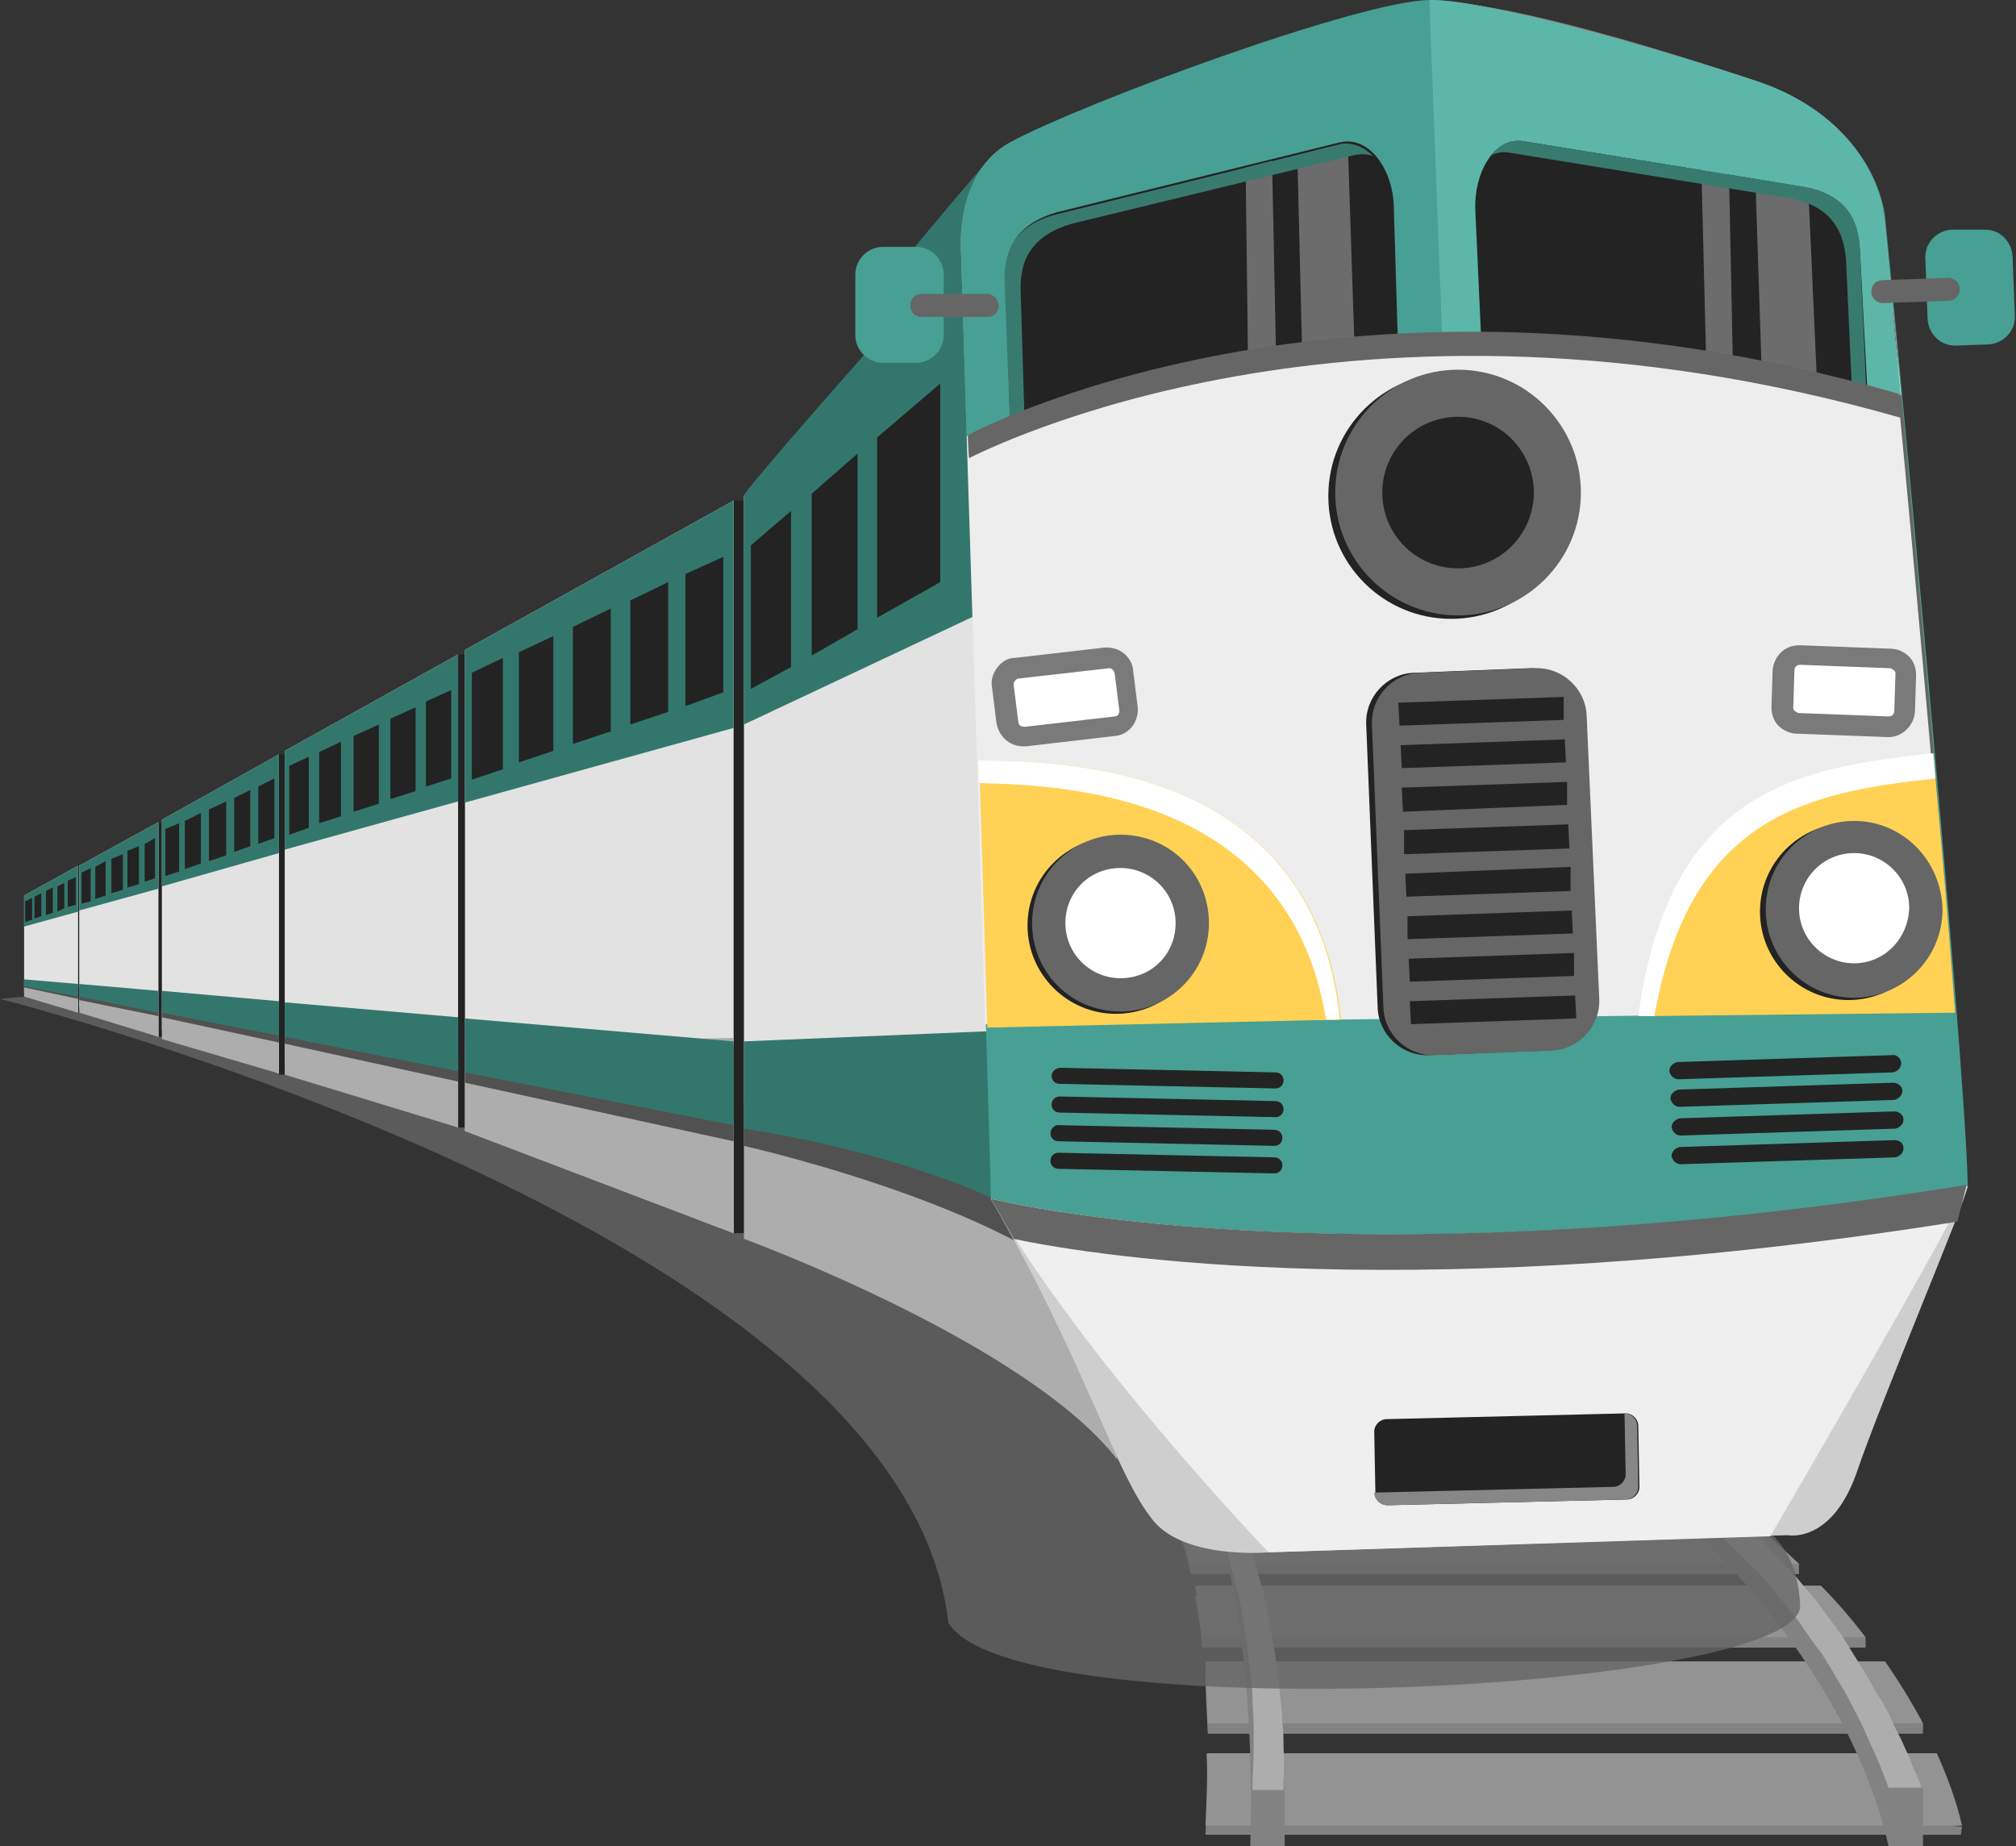 <!-- Generator: Adobe Illustrator 21.0.2, SVG Export Plug-In  -->
<svg version="1.1"
	 xmlns="http://www.w3.org/2000/svg" xmlns:xlink="http://www.w3.org/1999/xlink" xmlns:a="http://ns.adobe.com/AdobeSVGViewerExtensions/3.0/"
	 x="0px" y="0px" width="175.6px" height="160.8px" viewBox="0 0 175.6 160.8" style="enable-background:new 0 0 175.6 160.8;"
	 xml:space="preserve">
<rect x="0" y="0" width="175.6" height="160.8" fill="#333333" stroke="none"/>
<style type="text/css">
	.st0{fill:#828282;}
	.st1{fill:#939393;}
	.st2{fill:#ADADAD;}
	.st3{opacity:0.8;fill:#666666;}
	.st4{fill:#232323;}
	.st5{fill:#E2E2E2;}
	.st6{fill:#33776C;}
	.st7{fill:#515151;}
	.st8{fill:#47A093;}
	.st9{fill:#898989;}
	.st10{fill:#5CB7A8;}
	.st11{opacity:0.5;fill:#B7B7B7;}
	.st12{fill:#397A6F;}
	.st13{fill:#C1C1C1;}
	.st14{fill:#EDEDED;}
	.st15{fill:#666666;}
	.st16{fill:#CECECE;}
	.st17{fill:#EFEFEF;}
	.st18{fill:#FFD255;}
	.st19{fill:#FFFFFF;}
	.st20{fill:#7A7A7A;}
	.st21{fill:#878787;}
</style>
<defs>
</defs>
<g>
	<g>
		<g>
			<path class="st0" d="M103.7,137.1h53v-0.9l-54.1-2.9C103,134.2,103.4,135.5,103.7,137.1z"/>
			<path class="st1" d="M103.7,136.2h53c-1.8-1.7-3.3-3-4.3-3.8h-49.8C103,133.3,103.4,134.6,103.7,136.2z"/>
		</g>
		<g>
			<path class="st0" d="M104.7,143.5h57.8v-0.9l-58.4-3.6C104.3,140.3,104.6,141.8,104.7,143.5z"/>
			<path class="st1" d="M104.7,142.6h57.8c-1.3-1.7-2.6-3.2-3.9-4.5h-54.5C104.3,139.4,104.6,140.9,104.7,142.6z"/>
		</g>
		<g>
			<path class="st0" d="M105.2,151h62.3v-0.9l-62.5-4.5C105,147.2,105.1,149,105.2,151z"/>
			<path class="st1" d="M105.2,150.1h62.3c-1-1.9-2.2-3.8-3.3-5.4h-59.2C105,146.3,105.1,148.1,105.2,150.1z"/>
		</g>
		<g>
			<path class="st1" d="M105.1,159h65.8c-0.5-2.2-1.3-4.3-2.2-6.3h-63.5C105.2,154.7,105.2,156.8,105.1,159z"/>
			<path class="st0" d="M105,159.8h65.8l0.1-0.7l-65.7-5.6C105.2,155.4,105.1,157.5,105,159.8z"/>
			<path class="st1" d="M105,159h65.8c-0.5-2.2-1.3-4.3-2.2-6.3h-63.5C105.2,154.7,105.1,156.8,105,159z"/>
		</g>
		<g>
			<path class="st0" d="M105.5,131.2c0,0,4,9.7,3.4,29.7c2.3,0,3,0,3,0v-5c0,0-1.8-23.7-6.9-25.6
				C101.8,129.7,105.5,131.2,105.5,131.2z"/>
			<path class="st2" d="M105.9,132.4c0.1,0.2,0.2,0.5,0.3,0.8c0.1,0.3,0.2,0.6,0.3,0.9c0.2,0.6,0.4,1.2,0.6,1.9
				c0.2,0.7,0.4,1.4,0.6,2.2c0.2,0.8,0.4,1.6,0.5,2.4c0.1,0.8,0.3,1.6,0.4,2.5c0.1,0.8,0.2,1.7,0.3,2.5c0.1,0.8,0.2,1.6,0.2,2.4
				c0,0.8,0.1,1.5,0.1,2.3c0,0.7,0,1.4,0,2c0,1.3-0.1,2.3-0.1,3c0,0.2,0,0.4,0,0.6h2.7c0-0.1,0-0.3,0-0.5c0-0.8,0.1-1.9,0-3.2
				c0-0.7,0-1.4-0.1-2.1c0-0.8-0.1-1.5-0.2-2.4c-0.1-0.8-0.1-1.7-0.3-2.5c-0.1-0.9-0.2-1.7-0.4-2.6c-0.2-0.9-0.3-1.7-0.5-2.6
				c-0.1-0.9-0.4-1.7-0.6-2.5c-0.2-0.8-0.4-1.6-0.6-2.3c-0.2-0.7-0.5-1.4-0.7-2c-0.1-0.3-0.2-0.6-0.3-0.9c-0.1-0.3-0.2-0.5-0.3-0.8
				c-0.2-0.5-0.4-0.9-0.5-1.3c-0.3-0.7-0.4-1.1-0.4-1.1l-2.1,0.8c0,0,0.2,0.4,0.4,1.1C105.6,131.5,105.8,131.9,105.9,132.4z"/>
		</g>
		<g>
			<path class="st0" d="M147.5,133.3c0,0,13.4,11.7,17,27.5c2.3,0,3,0,3,0v-5c0,0-13.1-21.5-18.2-23.4
				C146,131.9,147.5,133.3,147.5,133.3z"/>
			<path class="st2" d="M150.9,134.8c0.2,0.2,0.4,0.4,0.7,0.6c0.2,0.2,0.4,0.5,0.7,0.7c0.5,0.5,1,1,1.5,1.6c0.5,0.6,1,1.2,1.6,1.9
				c0.5,0.7,1.1,1.3,1.6,2.1c0.5,0.7,1,1.5,1.6,2.2c0.5,0.8,1,1.6,1.4,2.3c0.5,0.8,0.9,1.5,1.3,2.3c0.4,0.8,0.8,1.5,1.1,2.2
				c0.3,0.7,0.6,1.4,0.9,2c0.3,0.6,0.5,1.2,0.7,1.7c0.2,0.5,0.4,1,0.5,1.3c0,0,0,0,0,0h2.9c-0.1-0.2-0.2-0.5-0.4-1
				c-0.2-0.4-0.4-0.8-0.6-1.4c-0.2-0.5-0.5-1.1-0.8-1.8c-0.3-0.6-0.7-1.3-1-2.1c-0.4-0.7-0.8-1.5-1.3-2.2c-0.4-0.8-0.9-1.6-1.4-2.4
				c-0.5-0.8-1-1.6-1.5-2.4c-0.6-0.8-1.1-1.5-1.7-2.3c-0.5-0.8-1.2-1.5-1.7-2.1c-0.6-0.7-1.1-1.4-1.7-1.9c-0.6-0.6-1.1-1.1-1.6-1.7
				c-0.3-0.3-0.5-0.5-0.7-0.7c-0.2-0.2-0.5-0.4-0.7-0.6c-0.4-0.4-0.8-0.7-1.1-1c-0.6-0.5-1-0.9-1-0.9l-1.2,1.4c0,0,0.3,0.3,0.9,0.9
				C150.1,134,150.5,134.4,150.9,134.8z"/>
		</g>
	</g>
	<path class="st3" d="M0,87c0,0,78.7,19.9,82.6,54.3c5.4,9.5,74.5,6.1,74.2-1.5c-0.4-7.6-5.4-7.9-17.5-15.4
		C127.1,116.9,4.8,86.7,3.9,86.7C3,86.7,0,87,0,87z"/>
	<g>
		<g>
			<g>
				<rect x="6.8" y="75.4" class="st4" width="0.9" height="12.8"/>
				<g>
					<polyline class="st5" points="6.8,75.4 2.1,78 2.1,86.5 6.8,88.2 					"/>
					<polygon class="st2" points="2.1,85.6 2.1,86.8 6.8,88.2 6.8,86.4 					"/>
					<polyline class="st6" points="6.8,75.4 2.1,78 2.1,80.7 6.8,79.4 					"/>
					<polygon class="st4" points="2.8,78.2 2.2,78.5 2.2,80.3 2.8,80.1 					"/>
					<polygon class="st4" points="3,78.1 3,80 3.6,79.8 3.6,77.8 					"/>
					<polygon class="st4" points="4,77.6 4,79.7 4.6,79.5 4.6,77.3 					"/>
					<polygon class="st4" points="5,77.2 5,79.4 5.6,79.1 5.6,76.9 					"/>
					<polygon class="st4" points="5.9,76.7 5.9,79 6.6,78.8 6.6,76.4 					"/>
				</g>
			</g>
			<polygon class="st7" points="6.8,86 2.1,85.6 2.1,86 6.8,87 			"/>
			<polygon class="st6" points="6.8,85.7 2.1,85.3 2.1,85.9 6.8,86.8 			"/>
		</g>
		<g>
			<g>
				<rect x="13.8" y="71.6" class="st4" width="1.3" height="18.7"/>
				<g>
					<polyline class="st5" points="13.8,71.6 6.9,75.4 6.9,87.7 13.8,90.3 					"/>
					<polygon class="st2" points="6.9,86.4 6.9,88.2 13.8,90.3 13.8,87.6 					"/>
					<polyline class="st6" points="13.8,71.6 6.9,75.4 6.9,79.3 13.8,77.4 					"/>
					<polygon class="st4" points="7.9,75.6 7.1,76 7.1,78.7 7.9,78.5 					"/>
					<polygon class="st4" points="8.3,75.5 8.3,78.3 9.2,78 9.2,75 					"/>
					<polygon class="st4" points="9.7,74.8 9.7,77.8 10.7,77.5 10.7,74.4 					"/>
					<polygon class="st4" points="11.1,74.1 11.1,77.3 12.1,77 12.1,73.7 					"/>
					<polygon class="st4" points="12.6,73.5 12.6,76.8 13.5,76.5 13.5,73 					"/>
				</g>
			</g>
			<polygon class="st7" points="6.9,87.1 13.8,88.5 13.8,86.6 6.9,86 			"/>
			<polygon class="st6" points="6.9,86.8 13.8,88.2 13.8,86.3 6.9,85.7 			"/>
		</g>
		<g>
			<g>
				<rect x="24.3" y="65.7" class="st4" width="1.9" height="27.9"/>
				<g>
					<polyline class="st5" points="24.3,65.7 14.1,71.4 14.1,89.7 24.3,93.5 					"/>
					<polygon class="st2" points="14.1,87.8 14.1,90.5 24.3,93.5 24.3,89.5 					"/>
					<polyline class="st6" points="24.3,65.7 14.1,71.4 14.1,77.2 24.3,74.3 					"/>
					<polygon class="st4" points="15.6,71.7 14.4,72.2 14.4,76.3 15.6,75.9 					"/>
					<polygon class="st4" points="16.1,71.5 16.1,75.7 17.5,75.2 17.5,70.8 					"/>
					<polygon class="st4" points="18.2,70.5 18.2,75 19.7,74.5 19.7,69.8 					"/>
					<polygon class="st4" points="20.4,69.5 20.4,74.2 21.8,73.7 21.8,68.8 					"/>
					<polygon class="st4" points="22.5,68.5 22.5,73.5 23.9,73 23.9,67.8 					"/>
				</g>
			</g>
			<polygon class="st7" points="14.1,88.6 24.3,90.8 24.3,87.6 14.1,86.7 			"/>
			<polygon class="st6" points="14.1,88.2 24.3,90.2 24.3,87.2 14.1,86.3 			"/>
		</g>
		<g>
			<g>
				<rect x="39.9" y="57" class="st4" width="2.8" height="41.2"/>
				<g>
					<polyline class="st5" points="39.9,57 24.8,65.4 24.8,92.5 39.9,98.2 					"/>
					<polygon class="st2" points="24.8,89.7 24.8,93.6 39.9,98.2 39.9,92.3 					"/>
					<polyline class="st6" points="39.9,57 24.8,65.4 24.8,74 39.9,69.8 					"/>
					<polygon class="st4" points="26.9,65.9 25.2,66.7 25.2,72.7 26.9,72.1 					"/>
					<polygon class="st4" points="27.8,65.5 27.8,71.7 29.7,71.1 29.7,64.6 					"/>
					<polygon class="st4" points="30.8,64.1 30.8,70.7 33,70 33,63.1 					"/>
					<polygon class="st4" points="34,62.6 34,69.6 36.2,68.9 36.2,61.6 					"/>
					<polygon class="st4" points="37.1,61.1 37.1,68.5 39.3,67.8 39.3,60.1 					"/>
				</g>
			</g>
			<polygon class="st7" points="24.8,90.9 39.9,94.2 39.9,89 24.8,87.6 			"/>
			<polygon class="st6" points="24.8,90.3 39.9,93.3 39.9,88.6 24.8,87.3 			"/>
		</g>
		<g>
			<rect x="63.9" y="43.6" class="st4" width="4.3" height="63.8"/>
			<polyline class="st5" points="63.9,43.6 40.5,56.6 40.5,98.5 63.9,107.4 			"/>
			<polygon class="st2" points="40.5,90.8 40.5,98.5 63.9,107.4 63.9,90.4 			"/>
			<polygon class="st7" points="40.5,94.3 63.9,99.4 63.9,91.1 40.5,89 			"/>
			<polygon class="st6" points="40.5,93.4 63.9,98 63.9,90.7 40.5,88.7 			"/>
		</g>
		<polyline class="st6" points="63.9,43.6 40.5,56.6 40.5,69.9 63.9,63.4 		"/>
		<polygon class="st4" points="43.8,57.3 41.1,58.6 41.1,67.9 43.8,67 		"/>
		<polygon class="st4" points="45.2,56.8 45.2,66.4 48.2,65.4 48.2,55.4 		"/>
		<polygon class="st4" points="49.9,54.6 49.9,64.8 53.2,63.7 53.2,53 		"/>
		<polygon class="st4" points="54.9,52.3 54.9,63.1 58.2,62 58.2,50.7 		"/>
		<polygon class="st4" points="59.7,50 59.7,61.5 63,60.3 63,48.5 		"/>
		<g>
			<g>
				<path class="st5" d="M88.9,25.3l-10.6,2.3c0,0-11.4,12.8-13.5,15.6V96l31.2,4.1C93.7,68.7,88.9,25.3,88.9,25.3z"/>
				<path class="st2" d="M96.1,100.1L64.8,96v11.9c0,0,24.6,9,32.5,19.2C97.5,121.5,96.9,111.6,96.1,100.1z"/>
				<path class="st6" d="M64.8,90.7v8.2c0,0,24.6,2.9,32.5,13.1c0.1-5.3-0.4-13.4-1.2-22.6L64.8,90.7z"/>
				<path class="st7" d="M97.4,112.4c-7.3-10.6-32.6-14.1-32.6-14.1v1.5c0,0,28,6.3,32.6,15.9c0-1,0-2.5,0-3.7
					C97.4,111.9,97.4,112.4,97.4,112.4z"/>
				<path class="st6" d="M88.9,25.3L85.6,26V14.5c0,0-6.1,7.1-7.5,9c-0.4,0.6-0.7,2.6-0.8,5.1c-2.8,3.2-10.8,12.2-12.5,14.5v20
					l27.2-12.8C90.4,36.1,88.9,25.3,88.9,25.3z"/>
				<polygon class="st4" points="76.4,38.1 76.4,53.8 81.9,50.7 81.9,33.4 				"/>
				<polygon class="st4" points="74.7,39.5 70.7,43 70.7,57.1 74.7,54.8 				"/>
				<polygon class="st4" points="68.9,44.5 65.4,47.5 65.4,60 68.9,58.1 				"/>
			</g>
			<g>
				<path class="st8" d="M83.7,21.7c0,0,2.6,78.5,2.6,82.7c8.1,14.1,10.8,23.7,13.9,27.7c2.6,3.8,10.3,3.1,10.3,3.1l45.2-1.5
					c0,0,3.8,0.8,6-5.4c2.1-6.2,9.4-23.4,9.7-25c-0.2-11.5-6.8-80.6-7.2-84.4c-0.5-3.9-3.6-9.2-11-11.7c-7.4-2.5-21.9-7-27.9-6.9
					C119.2,0.3,94.2,9,88,12.4C83.2,15,83.7,21.7,83.7,21.7z"/>
				<path class="st9" d="M165.6,34.4L165.6,34.4c-0.8-8.5-1.4-14.6-1.5-15.6c-0.5-3.9-3.6-9.2-11-11.7c-7.4-2.5-21.9-7-27.9-6.9
					C119.2,0.3,94.2,9,88,12.4c-4.8,2.6-4.3,9.3-4.3,9.3s0.2,6.7,0.5,16.3C84.2,38,116.8,20.4,165.6,34.4z"/>
				<path class="st8" d="M165.6,34.4L165.6,34.4c-0.8-8.5-1.4-14.6-1.5-15.6c-0.5-3.9-3.6-9.2-11-11.7C145.6,4.6,129.9,0,124.6,0
					c-6,0-30.4,9-36.6,12.4c-4.8,2.6-4.3,9.3-4.3,9.3s0.2,6.7,0.5,16.3C84.2,38,116.8,20.4,165.6,34.4z"/>
				<path class="st10" d="M165.6,34.4c-0.8-8.5-1.4-14.6-1.5-15.6c-0.5-3.9-3.6-9.2-11-11.7C145.6,4.6,129.9,0,124.6,0
					c0,0,0,0-0.1,0l1.1,29C137.1,28.8,150.6,30.1,165.6,34.4z"/>
				<g>
					<g>
						<path class="st4" d="M92.7,43c-2.5,0.1-4.6-2.4-4.7-5.5l-0.4-13.2c-0.1-3.1,1.4-4.9,4.4-5.8l24.7-6.1c2.6-0.6,4.6,2.4,4.7,5.5
							l0.4,13.2c0.1,3.1-1.9,5.7-4.4,5.8L92.7,43z"/>
						<path class="st11" d="M118.2,36.9l-0.8-24.4c-0.3,0-0.5,0-0.8,0.1l-3.6,0.9l0.6,24.5l3.8-0.9C117.7,37,118,36.9,118.2,36.9z"
							/>
						<polygon class="st11" points="110.8,14 108.5,14.6 108.8,39.1 111.3,38.5 						"/>
						<path class="st12" d="M89.3,38.5l-0.4-13.2c-0.1-3.1,1.4-4.9,4.4-5.8l24.7-6c0.6-0.1,1.1-0.1,1.6,0.1c-0.8-0.8-1.8-1.3-3-1
							l-24.7,6.1c-3,0.8-4.5,2.7-4.4,5.8L88,37.6c0.1,2.4,1.4,4.5,3.2,5.2C90.1,41.8,89.4,40.2,89.3,38.5z"/>
					</g>
					<g>
						<path class="st4" d="M158.5,40.7c2.5-0.1,4.3-2.8,4.2-5.9L162,21.7c-0.2-3.1-1.8-4.8-4.7-5.4l-24.6-4
							c-2.6-0.4-4.3,2.8-4.2,5.9l0.6,13.2c0.2,3.1,2.3,5.5,4.7,5.4L158.5,40.7z"/>
						<polygon class="st11" points="150.6,15.2 148.2,14.8 148.8,39.1 151.1,39.5 						"/>
						<path class="st11" d="M158.6,40.7l-1.1-24.4c-0.1,0-0.1,0-0.1,0l-4.5-0.7l0.8,24.4L158.6,40.7
							C158.5,40.7,158.6,40.7,158.6,40.7z"/>
						<path class="st12" d="M161.4,35.9l-0.6-13.2c-0.2-3.1-1.8-4.8-4.7-5.4l-24.6-4c-0.6-0.1-1.1,0-1.6,0.2
							c0.7-0.9,1.7-1.4,2.8-1.2l24.6,4c3,0.6,4.6,2.3,4.7,5.4l0.6,13.2c0.1,2.4-1,4.6-2.7,5.4C160.9,39.2,161.5,37.6,161.4,35.9z"/>
					</g>
				</g>
				<g>
					<path class="st13" d="M164.1,19c0-0.1,0-0.2,0-0.2C164.1,18.9,164.1,18.9,164.1,19z"/>
					<path class="st14" d="M164.1,19.1c0.2,1.6,0.7,7.4,1.5,15.3C116.8,20.4,84.2,38,84.2,38c0,0,0.9,28,1.6,51.2l84.4-1.1
						C168.4,64.5,164.6,23.7,164.1,19.1z"/>
					<path class="st14" d="M165.4,32.4C165.4,32.4,165.4,32.4,165.4,32.4C165.4,32.4,165.4,32.4,165.4,32.4z"/>
					<path class="st14" d="M165.4,32.4c-0.2-2.3-0.4-4.4-0.6-6.2C164.9,28,165.1,30.1,165.4,32.4z"/>
					<path class="st14" d="M165.4,33.2c0-0.2,0-0.5-0.1-0.7C165.4,32.7,165.4,32.9,165.4,33.2z"/>
					<path class="st14" d="M164.8,26.1c0-0.2,0-0.4-0.1-0.6C164.7,25.8,164.8,26,164.8,26.1z"/>
					<path class="st14" d="M164.7,25.6c0-0.1,0-0.1,0-0.2C164.7,25.4,164.7,25.5,164.7,25.6z"/>
					<path class="st14" d="M164.6,24.4c-0.3-2.6-0.4-4.5-0.5-5.3C164.2,19.9,164.3,21.7,164.6,24.4z"/>
					<path class="st14" d="M164.7,25.4c0-0.3-0.1-0.7-0.1-1C164.6,24.7,164.7,25,164.7,25.4z"/>
					<path class="st14" d="M164.6,24.4C164.6,24.4,164.6,24.4,164.6,24.4C164.6,24.4,164.6,24.4,164.6,24.4z"/>
					<g>
						<path class="st15" d="M164.7,25.6c0-0.1,0-0.1,0-0.2C164.7,25.4,164.7,25.5,164.7,25.6z"/>
						<path class="st15" d="M164.7,25.4c0-0.3-0.1-0.7-0.1-1C164.6,24.7,164.7,25,164.7,25.4z"/>
						<path class="st15" d="M164.8,26.1c0-0.2,0-0.4-0.1-0.6C164.7,25.8,164.8,26,164.8,26.1z"/>
						<path class="st15" d="M165.4,33.2c0-0.2,0-0.5-0.1-0.7C165.4,32.7,165.4,32.9,165.4,33.2z"/>
						<path class="st15" d="M165.4,32.4c-0.2-2.3-0.4-4.4-0.6-6.2C164.9,28,165.1,30.1,165.4,32.4z"/>
						<path class="st15" d="M165.4,32.4C165.4,32.4,165.4,32.4,165.4,32.4C165.4,32.4,165.4,32.4,165.4,32.4z"/>
						<path class="st15" d="M164.6,24.4C164.6,24.4,164.6,24.4,164.6,24.4C164.6,24.4,164.6,24.4,164.6,24.4z"/>
						<path class="st15" d="M165.6,36.4c0-0.4-0.1-0.9-0.1-1.3c0-0.2,0-0.5-0.1-0.7c0,0,0,0,0-0.1c0,0,0,0,0,0
							c-48.7-14-81.1,3.6-81.1,3.6c0,0,0,0.7,0.1,2C85.7,39.3,117.8,22.7,165.6,36.4z"/>
						<path class="st15" d="M165.4,35.2c1.4,14.6,3.4,37,4.7,52.9l0.2,0c-1.2-16-3.4-39.8-4.8-55c0,0.4,0.1,0.8,0.1,1.3
							c-0.1,0-0.1,0-0.2-0.1c0,0,0,0,0,0c0,0,0,0,0,0.1C165.4,34.7,165.4,34.9,165.4,35.2z"/>
						<path class="st15" d="M164.6,24.4c-0.3-2.6-0.4-4.5-0.5-5.3C164.2,19.9,164.3,21.7,164.6,24.4z"/>
					</g>
				</g>
				<g>
					<circle class="st4" cx="126.4" cy="43.2" r="10.7"/>
					<path class="st15" d="M127,32.2c-5.9,0-10.7,4.8-10.7,10.7c0,5.9,4.8,10.7,10.7,10.7c5.9,0,10.7-4.8,10.7-10.7
						C137.7,37,132.9,32.2,127,32.2z M127,49.5c-3.7,0-6.6-3-6.6-6.6c0-3.7,3-6.6,6.6-6.6c3.7,0,6.6,3,6.6,6.6
						C133.6,46.5,130.7,49.5,127,49.5z"/>
				</g>
				<path class="st16" d="M86.3,104.4c8.1,14.1,10.8,23.7,13.9,27.7c2.6,3.8,10.3,3.1,10.3,3.1l45.2-1.5c0,0,3.8,0.8,6-5.4
					c2.1-6.2,9.4-23.4,9.7-25C116,112.1,86.3,104.4,86.3,104.4z"/>
				<path class="st17" d="M86.3,104.4c8.1,14.1,24.2,30.8,24.2,30.8l43.7-1.4c0,0,16.9-28.9,17.1-30.5
					C116,112.1,86.3,104.4,86.3,104.4z"/>
				<path class="st15" d="M170.5,106.4c0.4-1.7,0.7-2.8,0.8-3.2c-55.2,8.9-85,1.2-85,1.2c0.7,1.2,1.4,2.4,2,3.5
					C95.8,109.5,124,113.8,170.5,106.4z"/>
				<path class="st18" d="M143.2,88.5l27.1-0.3c-0.6-7.9-1-12.7-1.9-22.5C157.3,66.9,145.8,69,143.2,88.5z"/>
				<path class="st19" d="M168.6,67.8c-0.1-0.7-0.1-1.4-0.2-2.2c-11.8,1.3-23,3.1-25.7,22.9l1.4,0C147.2,71,157.5,69,168.6,67.8z"/>
				<path class="st18" d="M116.8,88.8l-30.8,0.7l-0.7-23.3C91.6,66.4,114.4,66,116.8,88.8z"/>
				<path class="st19" d="M115.5,88.8l1.2,0C114.4,66,91.6,66.4,85.2,66.2l0.1,2C92.5,68.4,112.3,69,115.5,88.8z"/>
				<g>
					<path class="st4" d="M138.7,87c0.1,2.4-1.8,4.4-4.1,4.5l-10.1,0.4c-2.4,0.1-4.4-1.8-4.5-4.1l-1-24.7c-0.1-2.4,1.8-4.4,4.1-4.5
						l10.1-0.4c2.4-0.1,4.4,1.8,4.5,4.1L138.7,87z"/>
					<path class="st15" d="M139.3,87c0.1,2.4-1.8,4.4-4.1,4.5L125,91.9c-2.4,0.1-4.4-1.8-4.5-4.1l-1-24.7c-0.1-2.4,1.8-4.4,4.1-4.5
						l10.1-0.4c2.4-0.1,4.4,1.8,4.5,4.1L139.3,87z"/>
					<g>
						<polygon class="st4" points="136.2,60.7 121.8,61.2 121.9,63.2 136.2,62.7 						"/>
						<polygon class="st4" points="136.3,64.4 122,64.9 122.1,66.9 136.4,66.4 						"/>
						<polygon class="st4" points="136.5,68.1 122.1,68.6 122.2,70.7 136.5,70.1 						"/>
						<polygon class="st4" points="136.6,71.8 122.3,72.3 122.3,74.4 136.7,73.9 						"/>
						<polygon class="st4" points="136.8,75.5 122.4,76.1 122.5,78.1 136.8,77.6 						"/>
						<polygon class="st4" points="136.9,79.3 122.6,79.8 122.6,81.8 137,81.3 						"/>
						<polygon class="st4" points="137.1,83 122.7,83.5 122.8,85.5 137.1,85 						"/>
						<polygon class="st4" points="137.2,86.7 122.8,87.2 122.9,89.2 137.3,88.7 						"/>
					</g>
				</g>
				<g>
					<path class="st19" d="M156.6,62.9c-0.8,0-1.3-0.7-1.3-1.4l0.1-3.2c0-0.8,0.7-1.3,1.4-1.3l7.9,0.3c0.8,0,1.3,0.7,1.3,1.4
						l-0.1,3.2c0,0.8-0.7,1.3-1.4,1.3L156.6,62.9z"/>
					<path class="st20" d="M164.5,64.2L164.5,64.2l-8-0.3c-0.6,0-1.2-0.3-1.6-0.7c-0.4-0.4-0.6-1-0.6-1.6l0.1-3.2
						c0.1-1.2,1-2.2,2.3-2.2l0.1,0l7.9,0.3c0.6,0,1.2,0.3,1.6,0.7c0.4,0.4,0.6,1,0.6,1.6l-0.1,3.2C166.7,63.2,165.7,64.2,164.5,64.2
						z M156.8,57.9c-0.3,0-0.5,0.2-0.5,0.5l-0.1,3.2c0,0.1,0,0.2,0.1,0.3c0.1,0.1,0.2,0.1,0.3,0.2l7.9,0.3l0,0.9v-0.9
						c0.3,0,0.5-0.2,0.5-0.5l0.1-3.2c0-0.1,0-0.2-0.1-0.3c-0.1-0.1-0.2-0.1-0.3-0.2L156.8,57.9C156.8,57.9,156.8,57.9,156.8,57.9z"
						/>
				</g>
				<g>
					<path class="st19" d="M89.3,64.1c-0.8,0.1-1.4-0.5-1.5-1.2l-0.4-3.2c-0.1-0.8,0.5-1.4,1.2-1.5l7.8-0.9c0.8-0.1,1.4,0.5,1.5,1.2
						l0.4,3.2c0.1,0.8-0.5,1.4-1.2,1.5L89.3,64.1z"/>
					<path class="st20" d="M89.1,65c-1.2,0-2.1-0.9-2.3-2l-0.4-3.2c-0.1-0.6,0.1-1.2,0.5-1.7c0.4-0.5,0.9-0.8,1.5-0.8l7.8-0.9
						c1.3-0.1,2.4,0.8,2.5,2l0.4,3.2c0.1,1.2-0.7,2.4-2,2.5L89.4,65C89.3,65,89.2,65,89.1,65z M96.6,58.2l-7.9,0.9
						c-0.1,0-0.2,0.1-0.3,0.2c-0.1,0.1-0.1,0.2-0.1,0.4l0.4,3.2c0,0.2,0.2,0.4,0.5,0.4l0.1,0l7.8-0.9c0.3,0,0.4-0.3,0.4-0.5
						l-0.4-3.2C97,58.3,96.8,58.2,96.6,58.2z"/>
				</g>
				<g>
					<path class="st8" d="M82.2,29.2c0,1.3-1.1,2.4-2.4,2.4h-2.9c-1.3,0-2.4-1.1-2.4-2.4v-5.3c0-1.3,1.1-2.4,2.4-2.4h2.9
						c1.3,0,2.4,1.1,2.4,2.4V29.2z"/>
					<path class="st15" d="M87,26.6c0,0.6-0.4,1-1,1h-5.7c-0.6,0-1-0.4-1-1l0,0c0-0.6,0.4-1,1-1H86C86.5,25.6,87,26.1,87,26.6
						L87,26.6z"/>
				</g>
				<g>
					<path class="st8" d="M167.9,27.8c0.1,1.3,1.1,2.3,2.4,2.3l2.9-0.1c1.3-0.1,2.3-1.1,2.3-2.4l-0.2-5.3c-0.1-1.3-1.1-2.3-2.4-2.3
						L170,20c-1.3,0.1-2.3,1.1-2.3,2.4L167.9,27.8z"/>
					<path class="st15" d="M163,25.4c0,0.6,0.5,1,1,1l5.7-0.2c0.6,0,1-0.5,1-1l0,0c0-0.6-0.5-1-1-1l-5.7,0.2
						C163.4,24.4,163,24.8,163,25.4L163,25.4z"/>
				</g>
				<g>
					<path class="st4" d="M142.8,129.5c0,0.6-0.5,1.1-1.1,1.1l-20.8,0.5c-0.6,0-1.1-0.5-1.1-1.1l-0.1-5.3c0-0.6,0.5-1.1,1.1-1.1
						l20.8-0.5c0.6,0,1.1,0.5,1.1,1.1L142.8,129.5z"/>
					<path class="st21" d="M142.6,124.2c0-0.6-0.5-1.1-1.1-1.1l0.1,5.3c0,0.6-0.5,1.1-1.1,1.1l-20.8,0.5c0,0,0,0,0,0v0
						c0,0.6,0.5,1.1,1.1,1.1l20.8-0.5c0.6,0,1.1-0.5,1.1-1.1L142.6,124.2z"/>
				</g>
				<g>
					<path class="st4" d="M165.6,92.6c0,0.4-0.3,0.7-0.7,0.8l-18.7,0.6c-0.4,0-0.7-0.3-0.8-0.7l0,0c0-0.4,0.3-0.7,0.7-0.8l18.7-0.6
						C165.2,91.8,165.6,92.2,165.6,92.6L165.6,92.6z"/>
					<path class="st4" d="M165.7,95c0,0.4-0.3,0.7-0.7,0.8l-18.7,0.6c-0.4,0-0.7-0.3-0.8-0.7l0,0c0-0.4,0.3-0.7,0.7-0.8l18.7-0.6
						C165.3,94.3,165.7,94.6,165.7,95L165.7,95z"/>
					<path class="st4" d="M165.8,97.5c0,0.4-0.3,0.7-0.7,0.8l-18.7,0.6c-0.4,0-0.7-0.3-0.8-0.7l0,0c0-0.4,0.3-0.7,0.7-0.8l18.7-0.6
						C165.4,96.8,165.8,97.1,165.8,97.5L165.8,97.5z"/>
					<path class="st4" d="M165.8,100c0,0.4-0.3,0.7-0.7,0.8l-18.7,0.6c-0.4,0-0.7-0.3-0.8-0.7l0,0c0-0.4,0.3-0.7,0.7-0.8l18.7-0.6
						C165.5,99.3,165.8,99.6,165.8,100L165.8,100z"/>
				</g>
				<g>
					<path class="st4" d="M91.6,93.7c0,0.4,0.3,0.7,0.7,0.7l18.8,0.4c0.4,0,0.7-0.3,0.7-0.7l0,0c0-0.4-0.3-0.7-0.7-0.7L92.4,93
						C92,93,91.6,93.3,91.6,93.7L91.6,93.7z"/>
					<path class="st4" d="M91.6,96.2c0,0.4,0.3,0.7,0.7,0.7l18.8,0.4c0.4,0,0.7-0.3,0.7-0.7l0,0c0-0.4-0.3-0.7-0.7-0.7l-18.8-0.4
						C91.9,95.5,91.6,95.8,91.6,96.2L91.6,96.2z"/>
					<path class="st4" d="M91.5,98.7c0,0.4,0.3,0.7,0.7,0.7l18.8,0.4c0.4,0,0.7-0.3,0.7-0.7l0,0c0-0.4-0.3-0.7-0.7-0.7L92.3,98
						C91.9,97.9,91.5,98.3,91.5,98.7L91.5,98.7z"/>
					<path class="st4" d="M91.5,101.1c0,0.4,0.3,0.7,0.7,0.7l18.8,0.4c0.4,0,0.7-0.3,0.7-0.7l0,0c0-0.4-0.3-0.7-0.7-0.7l-18.8-0.4
						C91.8,100.4,91.5,100.7,91.5,101.1L91.5,101.1z"/>
				</g>
				<g>
					<circle class="st4" cx="161" cy="79.4" r="7.7"/>
					<circle class="st19" cx="161.5" cy="79.1" r="5.3"/>
					<path class="st15" d="M161.5,71.5c-4.2,0-7.7,3.4-7.7,7.7c0,4.2,3.4,7.7,7.7,7.7c4.2,0,7.7-3.4,7.7-7.7
						C169.1,74.9,165.7,71.5,161.5,71.5z M161.5,83.9c-2.6,0-4.8-2.1-4.8-4.8c0-2.6,2.1-4.8,4.8-4.8c2.6,0,4.8,2.1,4.8,4.8
						C166.2,81.8,164.1,83.9,161.5,83.9z"/>
				</g>
				<g>
					<circle class="st4" cx="97.2" cy="80.6" r="7.7"/>
					<circle class="st19" cx="97.6" cy="80.4" r="5.3"/>
					<path class="st15" d="M97.6,72.7c-4.2,0-7.7,3.4-7.7,7.7s3.4,7.7,7.7,7.7c4.2,0,7.7-3.4,7.7-7.7S101.9,72.7,97.6,72.7z
						 M97.6,85.2c-2.6,0-4.8-2.1-4.8-4.8s2.1-4.8,4.8-4.8c2.6,0,4.8,2.1,4.8,4.8S100.3,85.2,97.6,85.2z"/>
				</g>
			</g>
		</g>
	</g>
</g>
</svg>
